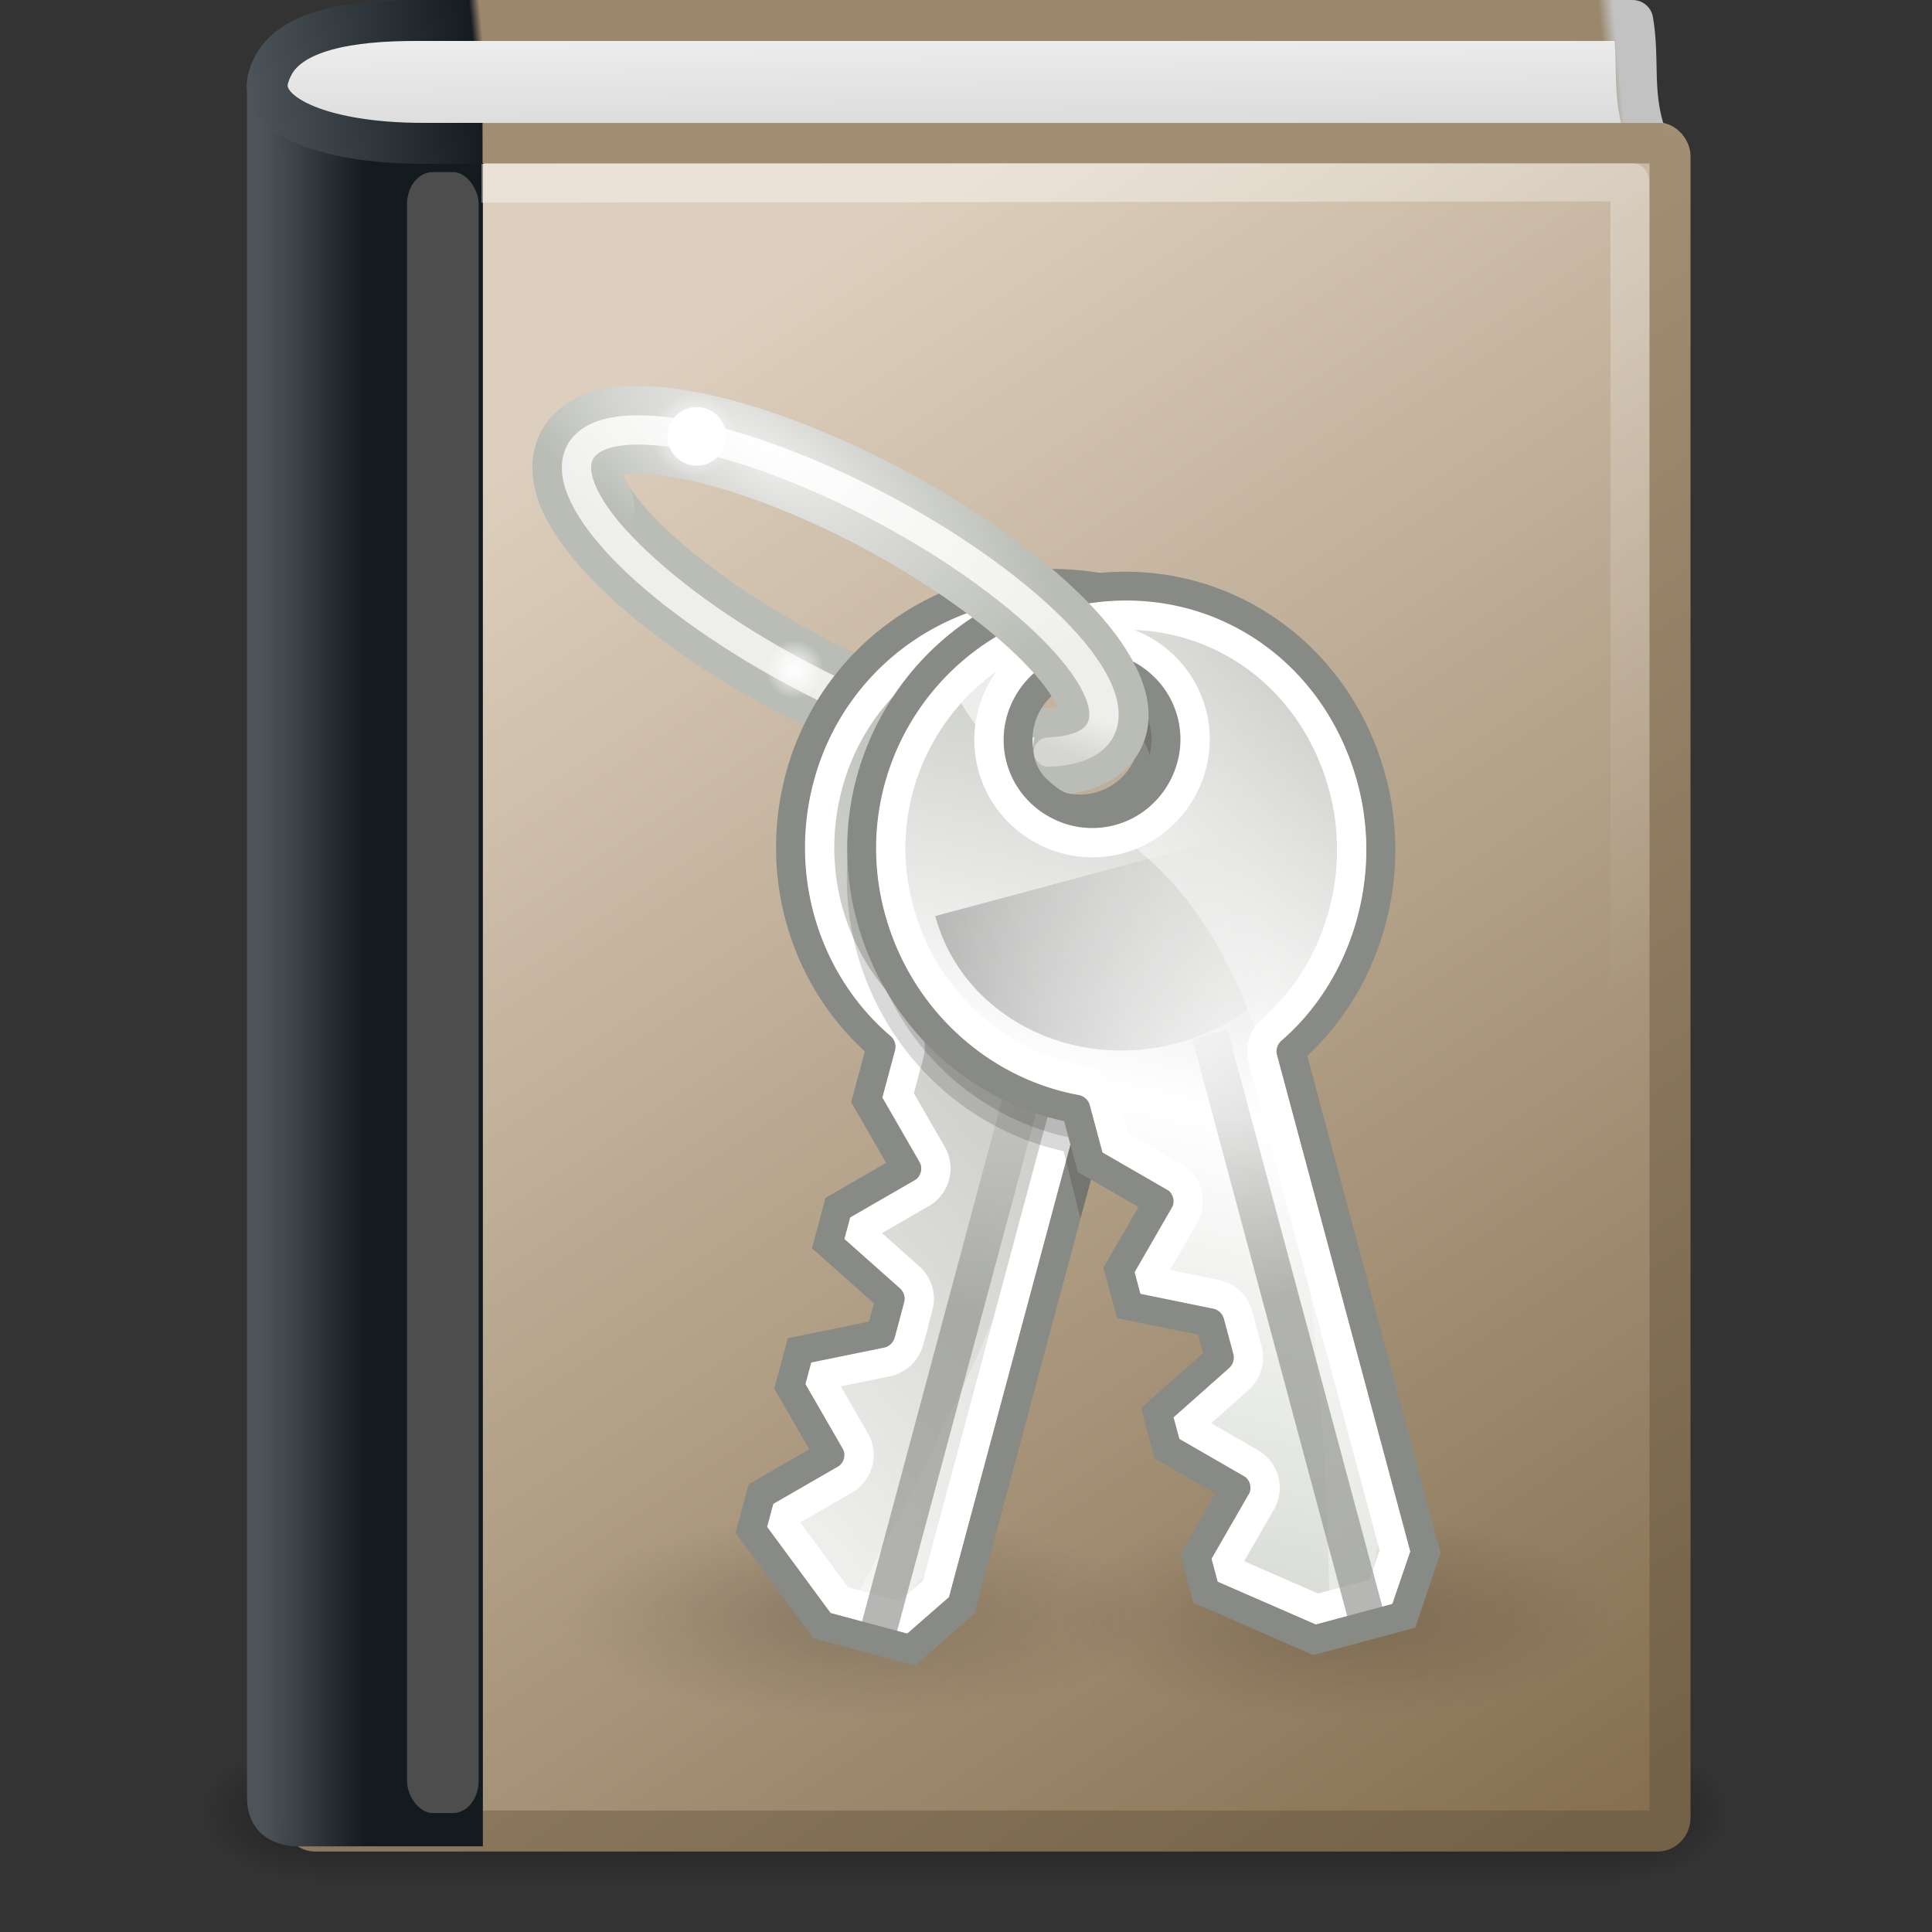 <?xml version="1.0" encoding="UTF-8" standalone="no"?>
<!-- Created with Inkscape (http://www.inkscape.org/) -->

<svg
   xmlns:dc="http://purl.org/dc/elements/1.1/"
   xmlns:cc="http://creativecommons.org/ns#"
   xmlns:rdf="http://www.w3.org/1999/02/22-rdf-syntax-ns#"
   xmlns:svg="http://www.w3.org/2000/svg"
   xmlns="http://www.w3.org/2000/svg"
   xmlns:xlink="http://www.w3.org/1999/xlink"
   xmlns:sodipodi="http://sodipodi.sourceforge.net/DTD/sodipodi-0.dtd"
   xmlns:inkscape="http://www.inkscape.org/namespaces/inkscape"
   id="svg3506"
   height="48"
   width="48"
   version="1.0"
   inkscape:version="0.48.3.1 r9886"
   sodipodi:docname="__agroup__authz_inst.svg">
  <rect width="100%" height="100%" fill="#333333" stroke="none"/>
  <sodipodi:namedview
     pagecolor="#ffffff"
     bordercolor="#666666"
     borderopacity="1"
     objecttolerance="10"
     gridtolerance="10"
     guidetolerance="10"
     inkscape:pageopacity="0"
     inkscape:pageshadow="2"
     inkscape:window-width="1227"
     inkscape:window-height="1023"
     id="namedview50"
     showgrid="false"
     inkscape:zoom="9.8333333"
     inkscape:cx="22.105246"
     inkscape:cy="12.792267"
     inkscape:window-x="448"
     inkscape:window-y="49"
     inkscape:window-maximized="0"
     inkscape:current-layer="svg3506" />
  <defs
     id="defs3508">
    <radialGradient
       id="radialGradient3873"
       xlink:href="#linearGradient5060"
       gradientUnits="userSpaceOnUse"
       cy="486.65"
       cx="605.71"
       gradientTransform="matrix(0.024,0,0,0.015,26.478,38.629)"
       r="117.14" />
    <linearGradient
       id="linearGradient5060">
      <stop
         id="stop5062"
         offset="0" />
      <stop
         id="stop5064"
         style="stop-opacity:0"
         offset="1" />
    </linearGradient>
    <radialGradient
       id="radialGradient3586"
       xlink:href="#linearGradient5060"
       gradientUnits="userSpaceOnUse"
       cy="486.65"
       cx="605.71"
       gradientTransform="matrix(-0.024,0,0,0.015,21.522,38.629)"
       r="117.14" />
    <linearGradient
       id="linearGradient3584"
       y2="609.51"
       gradientUnits="userSpaceOnUse"
       x2="302.86"
       gradientTransform="matrix(0.07,0,0,0.015,-1.45,38.629)"
       y1="366.65"
       x1="302.86">
      <stop
         id="stop5050"
         style="stop-opacity:0"
         offset="0" />
      <stop
         id="stop5056"
         offset=".5" />
      <stop
         id="stop5052"
         style="stop-opacity:0"
         offset="1" />
    </linearGradient>
    <linearGradient
       id="linearGradient2878"
       y2="61.22"
       gradientUnits="userSpaceOnUse"
       x2="53.453"
       gradientTransform="matrix(0.701,0,0,0.754,2.079,-0.169)"
       y1="11.03"
       x1="22.334">
      <stop
         id="stop3321"
         style="stop-color:#af9b7f"
         offset="0" />
      <stop
         id="stop3323"
         style="stop-color:#736148"
         offset="1" />
    </linearGradient>
    <linearGradient
       id="linearGradient2876"
       y2="46"
       gradientUnits="userSpaceOnUse"
       x2="38.491"
       gradientTransform="matrix(0.974,0,0,1.048,2.047,-2.217)"
       y1="9.889"
       x1="16.102">
      <stop
         id="stop8969"
         style="stop-color:#ddcfbd"
         offset="0" />
      <stop
         id="stop8971"
         style="stop-color:#856f50"
         offset="1" />
    </linearGradient>
    <linearGradient
       id="linearGradient2873"
       y2="25.019"
       gradientUnits="userSpaceOnUse"
       x2="8.5"
       gradientTransform="matrix(0.837,0,0,1.043,1.952,-2.097)"
       y1="25.019"
       x1="5.48">
      <stop
         id="stop8980"
         style="stop-color:#4d5459;stop-opacity:.996"
         offset="0" />
      <stop
         id="stop8982"
         style="stop-color:#141b1f"
         offset="1" />
    </linearGradient>
    <linearGradient
       id="linearGradient2867"
       y2=".065"
       gradientUnits="userSpaceOnUse"
       x2="55.495"
       gradientTransform="matrix(0.716,0,0,0.747,2.154,-0.052)"
       y1="5.244"
       x1="5.754">
      <stop
         id="stop3915"
         style="stop-color:#4e555a"
         offset="0" />
      <stop
         id="stop3917"
         style="stop-color:#151c20"
         offset=".16" />
      <stop
         id="stop3919"
         style="stop-color:#9b876c"
         offset=".167" />
      <stop
         id="stop3921"
         style="stop-color:#9b876c"
         offset=".752" />
      <stop
         id="stop3923"
         style="stop-color:#9b876c"
         offset=".939" />
      <stop
         id="stop3925"
         style="stop-color:#c2c2c2"
         offset=".949" />
      <stop
         id="stop3927"
         style="stop-color:#c2c2c2"
         offset="1" />
    </linearGradient>
    <linearGradient
       id="linearGradient2865"
       y2="4.883"
       gradientUnits="userSpaceOnUse"
       x2="24.64"
       gradientTransform="matrix(1.004,0,0,1.538,1.223,-4.04)"
       y1="3.123"
       x1="24.627">
      <stop
         id="stop2348"
         style="stop-color:#eee"
         offset="0" />
      <stop
         id="stop2350"
         style="stop-color:#d9d9da"
         offset="1" />
    </linearGradient>
    <linearGradient
       id="linearGradient3204"
       y2="24.62"
       gradientUnits="userSpaceOnUse"
       x2="40.978"
       y1="4.034"
       x1="28.252">
      <stop
         id="stop3200"
         style="stop-color:#fff"
         offset="0" />
      <stop
         id="stop3202"
         style="stop-color:#fff;stop-opacity:0"
         offset="1" />
    </linearGradient>
    <linearGradient
       inkscape:collect="always"
       xlink:href="#linearGradient2865"
       id="linearGradient3030"
       gradientUnits="userSpaceOnUse"
       gradientTransform="matrix(1.004,0,0,1.538,1.223,-4.04)"
       x1="24.627"
       y1="3.123"
       x2="24.64"
       y2="4.883" />
    <linearGradient
       inkscape:collect="always"
       xlink:href="#linearGradient2867"
       id="linearGradient3032"
       gradientUnits="userSpaceOnUse"
       gradientTransform="matrix(0.716,0,0,0.747,2.154,-0.052)"
       x1="5.754"
       y1="5.244"
       x2="55.495"
       y2=".065" />
    <linearGradient
       inkscape:collect="always"
       xlink:href="#linearGradient3204"
       id="linearGradient3035"
       gradientUnits="userSpaceOnUse"
       x1="28.252"
       y1="4.034"
       x2="40.978"
       y2="24.62" />
    <linearGradient
       inkscape:collect="always"
       xlink:href="#linearGradient2873"
       id="linearGradient3040"
       gradientUnits="userSpaceOnUse"
       gradientTransform="matrix(0.837,0,0,1.043,1.952,-2.097)"
       x1="5.48"
       y1="25.019"
       x2="8.5"
       y2="25.019" />
    <linearGradient
       inkscape:collect="always"
       xlink:href="#linearGradient2876"
       id="linearGradient3043"
       gradientUnits="userSpaceOnUse"
       gradientTransform="matrix(0.974,0,0,1.048,2.047,-2.217)"
       x1="16.102"
       y1="9.889"
       x2="38.491"
       y2="46" />
    <linearGradient
       inkscape:collect="always"
       xlink:href="#linearGradient2878"
       id="linearGradient3045"
       gradientUnits="userSpaceOnUse"
       gradientTransform="matrix(0.701,0,0,0.754,2.079,-0.169)"
       x1="22.334"
       y1="11.03"
       x2="53.453"
       y2="61.22" />
    <radialGradient
       cx="20"
       cy="46"
       r="8"
       fx="20"
       fy="46"
       id="radialGradient7612"
       xlink:href="#linearGradient7604"
       gradientUnits="userSpaceOnUse"
       gradientTransform="matrix(1,0,0,0.25,0,34.5)" />
    <linearGradient
       id="linearGradient7604">
      <stop
         id="stop7606"
         style="stop-color:black;stop-opacity:1"
         offset="0" />
      <stop
         id="stop7608"
         style="stop-color:black;stop-opacity:0"
         offset="1" />
    </linearGradient>
    <radialGradient
       cx="20"
       cy="46"
       r="8"
       fx="20"
       fy="46"
       id="radialGradient7610"
       xlink:href="#linearGradient7604"
       gradientUnits="userSpaceOnUse"
       gradientTransform="matrix(1,0,0,0.25,0,34.5)" />
    <linearGradient
       id="linearGradient3300">
      <stop
         id="stop3302"
         style="stop-color:black;stop-opacity:1"
         offset="0" />
      <stop
         id="stop3304"
         style="stop-color:black;stop-opacity:0"
         offset="1" />
    </linearGradient>
    <radialGradient
       cx="17.813"
       cy="14.729"
       r="9.5"
       fx="17.813"
       fy="14.729"
       id="radialGradient6179"
       xlink:href="#linearGradient7557"
       gradientUnits="userSpaceOnUse"
       gradientTransform="matrix(1,0,0,0.632,0,2.947)" />
    <linearGradient
       id="linearGradient7557">
      <stop
         id="stop7559"
         style="stop-color:#eeeeec;stop-opacity:1"
         offset="0" />
      <stop
         id="stop7561"
         style="stop-color:#eeeeec;stop-opacity:1"
         offset="1" />
    </linearGradient>
    <radialGradient
       cx="11.156"
       cy="2.062"
       r="0.906"
       fx="11.156"
       fy="2.062"
       id="radialGradient6201"
       xlink:href="#linearGradient7582"
       gradientUnits="userSpaceOnUse"
       gradientTransform="matrix(1,0,0,0.621,0,0.782)" />
    <linearGradient
       id="linearGradient7582">
      <stop
         id="stop7584"
         style="stop-color:white;stop-opacity:1"
         offset="0" />
      <stop
         id="stop7586"
         style="stop-color:white;stop-opacity:0"
         offset="1" />
    </linearGradient>
    <linearGradient
       x1="13.819"
       y1="30.03"
       x2="36.228"
       y2="45.195"
       id="linearGradient7425"
       xlink:href="#linearGradient6826"
       gradientUnits="userSpaceOnUse"
       gradientTransform="matrix(0,0.674,-0.676,0,37.102,14.816)" />
    <linearGradient
       id="linearGradient6826">
      <stop
         id="stop6828"
         style="stop-color:#babdb6;stop-opacity:1"
         offset="0" />
      <stop
         id="stop6830"
         style="stop-color:#eeeeec;stop-opacity:1"
         offset="1" />
    </linearGradient>
    <linearGradient
       x1="17"
       y1="45.248"
       x2="17"
       y2="30.759"
       id="linearGradient7427"
       xlink:href="#linearGradient6958"
       gradientUnits="userSpaceOnUse"
       gradientTransform="matrix(0,0.625,-0.676,0,37.102,15.875)" />
    <linearGradient
       id="linearGradient6958">
      <stop
         id="stop6960"
         style="stop-color:black;stop-opacity:1"
         offset="0" />
      <stop
         id="stop6962"
         style="stop-color:#888a85;stop-opacity:0"
         offset="1" />
    </linearGradient>
    <linearGradient
       x1="15.406"
       y1="37.344"
       x2="16.865"
       y2="24.25"
       id="linearGradient7431"
       xlink:href="#linearGradient2816"
       gradientUnits="userSpaceOnUse"
       gradientTransform="matrix(0,0.674,-0.676,0,37.102,14.816)" />
    <linearGradient
       id="linearGradient2816">
      <stop
         id="stop2818"
         style="stop-color:white;stop-opacity:1"
         offset="0" />
      <stop
         id="stop2820"
         style="stop-color:white;stop-opacity:0"
         offset="1" />
    </linearGradient>
    <linearGradient
       x1="33.12"
       y1="20.5"
       x2="22.328"
       y2="20.5"
       id="linearGradient7433"
       xlink:href="#linearGradient4542"
       gradientUnits="userSpaceOnUse"
       gradientTransform="matrix(0.727,0,0,1,12.273,-34.844)" />
    <linearGradient
       id="linearGradient4542">
      <stop
         id="stop4544"
         style="stop-color:#888a85;stop-opacity:1"
         offset="0" />
      <stop
         id="stop4546"
         style="stop-color:#888a85;stop-opacity:0"
         offset="1" />
    </linearGradient>
    <linearGradient
       x1="6.719"
       y1="22.936"
       x2="44.344"
       y2="42.605"
       id="linearGradient6789"
       xlink:href="#linearGradient7614"
       gradientUnits="userSpaceOnUse"
       gradientTransform="matrix(0,0.674,-0.676,0,37.102,14.816)" />
    <linearGradient
       id="linearGradient7614">
      <stop
         id="stop7616"
         style="stop-color:#babdb6;stop-opacity:1"
         offset="0" />
      <stop
         id="stop7628"
         style="stop-color:white;stop-opacity:1"
         offset="0.487" />
      <stop
         id="stop7618"
         style="stop-color:#d3d7cf;stop-opacity:1"
         offset="1" />
    </linearGradient>
    <linearGradient
       x1="17"
       y1="45.248"
       x2="17"
       y2="30.759"
       id="linearGradient6791"
       xlink:href="#linearGradient6958"
       gradientUnits="userSpaceOnUse"
       gradientTransform="matrix(0,0.625,-0.676,0,37.102,15.875)" />
    <linearGradient
       id="linearGradient3336">
      <stop
         id="stop3338"
         style="stop-color:black;stop-opacity:1"
         offset="0" />
      <stop
         id="stop3340"
         style="stop-color:#888a85;stop-opacity:0"
         offset="1" />
    </linearGradient>
    <linearGradient
       x1="15.406"
       y1="37.344"
       x2="16.865"
       y2="24.25"
       id="linearGradient6834"
       xlink:href="#linearGradient2816"
       gradientUnits="userSpaceOnUse"
       gradientTransform="matrix(0,0.674,-0.676,0,37.102,14.816)" />
    <linearGradient
       id="linearGradient3343">
      <stop
         id="stop3345"
         style="stop-color:white;stop-opacity:1"
         offset="0" />
      <stop
         id="stop3347"
         style="stop-color:white;stop-opacity:0"
         offset="1" />
    </linearGradient>
    <linearGradient
       x1="33.12"
       y1="20.5"
       x2="22.328"
       y2="20.5"
       id="linearGradient6798"
       xlink:href="#linearGradient4542"
       gradientUnits="userSpaceOnUse"
       gradientTransform="matrix(0.727,0,0,1,12.273,-34.844)" />
    <linearGradient
       id="linearGradient3350">
      <stop
         id="stop3352"
         style="stop-color:#888a85;stop-opacity:1"
         offset="0" />
      <stop
         id="stop3354"
         style="stop-color:#888a85;stop-opacity:0"
         offset="1" />
    </linearGradient>
    <radialGradient
       cx="23.681"
       cy="5.341"
       r="5.055"
       fx="23.681"
       fy="5.341"
       id="radialGradient6183"
       xlink:href="#linearGradient7491"
       gradientUnits="userSpaceOnUse"
       gradientTransform="matrix(-1.592,-0.191,-1.18,-1.435,57.81,15.557)" />
    <linearGradient
       id="linearGradient7491">
      <stop
         id="stop7493"
         style="stop-color:#eeeeec;stop-opacity:1"
         offset="0" />
      <stop
         id="stop7495"
         style="stop-color:#babdb6;stop-opacity:1"
         offset="1" />
    </linearGradient>
    <radialGradient
       cx="11.156"
       cy="2.062"
       r="0.906"
       fx="11.156"
       fy="2.062"
       id="radialGradient6187"
       xlink:href="#linearGradient7592"
       gradientUnits="userSpaceOnUse"
       gradientTransform="matrix(1,0,0,0.621,0,0.782)" />
    <linearGradient
       id="linearGradient7592">
      <stop
         id="stop7594"
         style="stop-color:white;stop-opacity:1"
         offset="0" />
      <stop
         id="stop7596"
         style="stop-color:white;stop-opacity:0"
         offset="1" />
    </linearGradient>
    <radialGradient
       cx="24.091"
       cy="5.053"
       r="4.492"
       fx="24.091"
       fy="5.053"
       id="radialGradient6191"
       xlink:href="#linearGradient7549"
       gradientUnits="userSpaceOnUse"
       gradientTransform="matrix(1.637,-0.363,2.153,1.85,-36.53,2.087)" />
    <linearGradient
       id="linearGradient7549">
      <stop
         id="stop7551"
         style="stop-color:white;stop-opacity:1"
         offset="0" />
      <stop
         id="stop7553"
         style="stop-color:#eeeeec;stop-opacity:1"
         offset="1" />
    </linearGradient>
    <linearGradient
       x1="20.723"
       y1="16.83"
       x2="22.697"
       y2="15.894"
       id="linearGradient6195"
       xlink:href="#linearGradient7567"
       gradientUnits="userSpaceOnUse"
       gradientTransform="matrix(1.13,-0.236,0.915,0.637,-15.02,7.538)" />
    <linearGradient
       id="linearGradient7567">
      <stop
         id="stop7569"
         style="stop-color:black;stop-opacity:1"
         offset="0" />
      <stop
         id="stop7571"
         style="stop-color:black;stop-opacity:0"
         offset="1" />
    </linearGradient>
  </defs>
  <g
     transform="matrix(0.956,0,0,0.956,1.045,1.106)"
     id="g2877">
    <rect
       x="7"
       y="44.266"
       width="34"
       height="3.734"
       style="opacity:0.402;fill:url(#linearGradient3584)"
       id="rect2879" />
    <path
       inkscape:connector-curvature="0"
       d="M 7,44.266 V 48 C 5.759,48.007 4,47.163 4,46.133 4,45.102 5.385,44.266 7,44.266 z"
       style="opacity:0.402;fill:url(#radialGradient3586)"
       id="path2881" />
    <path
       inkscape:connector-curvature="0"
       d="M 41,44.266 V 48 c 1.241,0.007 3,-0.837 3,-1.867 0,-1.031 -1.385,-1.867 -3,-1.867 z"
       style="opacity:0.402;fill:url(#radialGradient3873)"
       id="path2883" />
  </g>
  <rect
     x="7.513"
     y="3.55"
     width="33.978"
     height="41.941"
     ry="0.33"
     rx="0.31"
     style="fill:url(#linearGradient3043);stroke:url(#linearGradient3045);stroke-width:1.019;stroke-linecap:round;stroke-linejoin:round;stroke-miterlimit:0"
     id="rect2719" />
  <path
     inkscape:connector-curvature="0"
     d="m 6.137,2.074 c 2.418,1.53 4.584,0.896 5.86,1.054 v 42.744 H 7.333 c 0,0 -1.196,0 -1.196,-1.226 V 2.074 z"
     style="fill:url(#linearGradient3040)"
     id="path2721" />
  <rect
     x="10.112"
     y="4.275"
     width="1.78"
     height="40.77"
     ry="0.799"
     rx="0.64"
     style="fill:#4d4d4d"
     id="rect2725" />
  <path
     inkscape:connector-curvature="0"
     d="m 12.446,4.551 28.048,-0.033 v 40.206"
     style="opacity:0.4;fill:none;stroke:url(#linearGradient3035);stroke-width:0.967;stroke-linecap:square;stroke-linejoin:round"
     id="path4743" />
  <path
     inkscape:connector-curvature="0"
     d="M 40.839,3.217 C 40.544,2.226 40.728,1.454 40.565,0.509 c 0,2e-5 -28.591,2e-5 -30.24,2e-5 -1.571,0 -3.122,0.23 -3.56,1.167 -0.025,0.053 -0.052,0.106 -0.067,0.163 -0.402,0.966 1.262,1.722 3.805,1.722 h 1.515"
     style="fill:url(#linearGradient3030);stroke:url(#linearGradient3032);stroke-width:1.017;stroke-linejoin:round;stroke-miterlimit:0"
     id="path2723" />
  <path
     inkscape:connector-curvature="0"
     d="M 41.308,3.555 H 11.989"
     style="fill:#a18d72;fill-rule:evenodd;stroke:#a18d72;stroke-width:1px"
     id="path4494" />
  <g
     transform="matrix(0.728,0,0,0.728,8.862,8.861)"
     id="layer1">
    <path
       inkscape:connector-curvature="0"
       d="m 28,46 a 8,2 0 1 1 -16,0 8,2 0 1 1 16,0 z"
       transform="matrix(1.188,0,0,1.75,9.75,-37.5)"
       id="path7600"
       style="opacity:0.163;fill:url(#radialGradient7612);fill-opacity:1;fill-rule:evenodd;stroke:none;stroke-width:1;marker:none;visibility:visible;display:inline;overflow:visible;enable-background:accumulate" />
    <path
       inkscape:connector-curvature="0"
       d="m 28,46 a 8,2 0 1 1 -16,0 8,2 0 1 1 16,0 z"
       transform="matrix(1.25,0,0,1.75,-8,-37.5)"
       id="path7602"
       style="opacity:0.163;fill:url(#radialGradient7610);fill-opacity:1;fill-rule:evenodd;stroke:none;stroke-width:1;marker:none;visibility:visible;display:inline;overflow:visible;enable-background:accumulate" />
    <path
       inkscape:connector-curvature="0"
       d="M 24.281,13.418 C 21.785,13.939 16.274,11.934 11.978,8.944 7.683,5.953 6.223,3.103 8.719,2.582"
       id="use6159"
       style="fill:none;stroke:#babdb6;stroke-width:3;stroke-linecap:round;stroke-linejoin:miter;stroke-miterlimit:4;stroke-opacity:1;stroke-dashoffset:0.7" />
    <path
       inkscape:connector-curvature="0"
       d="m 21.022,7.056 c 4.295,2.991 5.755,5.84 3.259,6.362 C 21.785,13.939 16.274,11.934 11.978,8.944 7.683,5.953 6.223,3.103 8.719,2.582 11.215,2.061 16.727,4.066 21.022,7.056 z"
       id="use6161"
       style="fill:none;stroke:url(#radialGradient6179);stroke-width:1;stroke-linecap:round;stroke-linejoin:miter;stroke-miterlimit:4;stroke-opacity:1;stroke-dashoffset:0.7" />
    <path
       inkscape:connector-curvature="0"
       d="m 12.062,2.062 a 0.906,0.562 0 1 1 -1.812,0 0.906,0.562 0 1 1 1.812,0 z"
       transform="matrix(1.103,0,0,1.778,2.637,7.009)"
       id="use6173"
       style="fill:url(#radialGradient6201);fill-opacity:1;fill-rule:evenodd;stroke:none;stroke-width:1;marker:none;visibility:visible;display:inline;overflow:visible;enable-background:accumulate" />
    <g
       transform="matrix(1.222,0.328,-0.328,1.222,15.103,-16.514)"
       id="g7413">
      <path
         inkscape:connector-curvature="0"
         d="m 13.438,16.5 c -3.919,-1e-6 -7.094,3.158 -7.094,7.062 2e-7,2.818 1.605,5.301 4,6.438 l 0,1.5 1.5,1.5 -1.5,1.5 0,1 2,1 0,1 -2,1 0,1 1.5,1.5 -1.5,1.5 0,1 2.5,2 2.5,0 1,-1.5 0,-14 c 2.372,-1.145 4,-3.699 4,-6.5 0,-3.905 -2.987,-7 -6.906,-7 z m -0.094,2 c 1.104,0 2,0.896 2,2 0,1.104 -0.896,2 -2,2 -1.104,0 -2,-0.896 -2,-2 0,-1.104 0.896,-2 2,-2 z"
         id="path7415"
         style="fill:url(#linearGradient7425);fill-opacity:1;fill-rule:evenodd;stroke:#888a85;stroke-width:0.79;stroke-linecap:round;stroke-linejoin:miter;stroke-miterlimit:4;stroke-opacity:1;stroke-dasharray:none" />
      <path
         inkscape:connector-curvature="0"
         d="M 18.847,24 8.028,24 c 0,2.76 2.423,5 5.409,5 2.986,0 5.409,-2.24 5.409,-5 z"
         id="path7417"
         style="opacity:0.3;fill:url(#linearGradient7427);fill-opacity:1;fill-rule:evenodd;stroke:none" />
      <path
         inkscape:connector-curvature="0"
         d="m 13.438,17.281 c -3.502,-1e-6 -6.312,2.798 -6.312,6.281 2e-7,2.523 1.441,4.743 3.562,5.75 A 0.777,0.777 0 0 1 11.125,30 l 0,1.156 1.281,1.281 a 0.777,0.777 0 0 1 0,1.125 l -1.281,1.281 0,0.188 1.562,0.781 A 0.777,0.777 0 0 1 13.125,36.5 l 0,1 a 0.777,0.777 0 0 1 -0.438,0.688 l -1.562,0.781 0,0.188 1.281,1.281 a 0.777,0.777 0 0 1 0,1.125 l -1.281,1.281 0,0.281 2,1.594 1.781,0 0.656,-0.969 0,-13.75 A 0.777,0.777 0 0 1 16,29.312 c 2.091,-1.009 3.562,-3.312 3.562,-5.812 0,-3.509 -2.615,-6.219 -6.125,-6.219 z m -0.094,0.438 c 1.524,0 2.781,1.257 2.781,2.781 0,1.524 -1.257,2.781 -2.781,2.781 -1.524,0 -2.781,-1.257 -2.781,-2.781 0,-1.524 1.257,-2.781 2.781,-2.781 z"
         id="path7419"
         style="fill:none;stroke:#ffffff;stroke-width:0.79;stroke-linecap:round;stroke-linejoin:miter;stroke-miterlimit:4;stroke-opacity:1;stroke-dasharray:none" />
      <path
         inkscape:connector-curvature="0"
         d="m 13.406,17.625 c -0.219,0.004 -0.467,0.034 -0.688,0.062 -0.933,0.12 -1.776,0.46 -2.531,0.938 0.174,0.635 0.425,1.158 0.719,1.625 0.126,-1.319 1.242,-2.344 2.594,-2.344 1.436,0 2.594,1.158 2.594,2.594 0,1.436 -1.158,2.594 -2.594,2.594 -0.077,0 -0.147,-0.021 -0.219,-0.031 1.059,1.27 2.022,2.944 2.281,6.094 2.266,-0.909 3.875,-2.926 3.875,-5.594 -0.086,-2.602 -1.541,-4.611 -4,-5.625 -0.68,-0.225 -1.364,-0.326 -2.031,-0.312 z M 15.375,34.688 c -0.279,2.586 -0.855,5.742 -1.812,9.688 l 1.156,0 0.656,-1.312 0,-8.375 z"
         id="path7421"
         style="opacity:0.6;fill:url(#linearGradient7431);fill-opacity:1;fill-rule:evenodd;stroke:none" />
      <rect
         width="16.312"
         height="0.981"
         x="29"
         y="-14.844"
         transform="matrix(0,1,-1,0,0,0)"
         id="rect7423"
         style="opacity:0.615;fill:url(#linearGradient7433);fill-opacity:1;fill-rule:evenodd;stroke:none" />
    </g>
    <path
       inkscape:connector-curvature="0"
       d="m 25.688,8.875 c -0.589,0.037 -1.182,0.121 -1.781,0.281 -4.791,1.284 -7.654,6.195 -6.375,10.969 0.923,3.445 3.699,5.957 7,6.562 l 0.188,0.75 L 25.25,25.5 c 3.275,-0.623 6.114,-3.2 7.031,-6.625 1.018,-3.799 -0.445,-7.588 -3.5,-9.625 C 27.801,8.944 26.762,8.808 25.688,8.875 z m -0.844,1.5 c 0.168,0.01 0.331,0.049 0.5,0.094 1.075,0.288 1.807,1.228 1.875,2.281 0.129,0.207 0.246,0.439 0.312,0.688 0.362,1.35 -0.432,2.732 -1.781,3.094 -1.35,0.362 -2.732,-0.432 -3.094,-1.781 -0.042,-0.159 -0.082,-0.311 -0.094,-0.469 -0.005,-0.007 0.005,-0.024 0,-0.031 -0.36,-0.575 -0.502,-1.294 -0.312,-2 0.316,-1.181 1.419,-1.945 2.594,-1.875 z"
       id="path7441"
       style="opacity:0.15;fill:#000000;fill-opacity:1;fill-rule:evenodd;stroke:#000000;stroke-width:1;stroke-linecap:round;stroke-linejoin:miter;stroke-miterlimit:4;stroke-opacity:1;stroke-dasharray:none" />
    <g
       transform="matrix(1.222,-0.328,0.328,1.222,2.065,-7.604)"
       id="g6765">
      <path
         inkscape:connector-curvature="0"
         d="m 13.438,16.5 c -3.919,-1e-6 -7.094,3.158 -7.094,7.062 2e-7,2.818 1.605,5.301 4,6.438 l 0,1.5 1.5,1.5 -1.5,1.5 0,1 2,1 0,1 -2,1 0,1 1.5,1.5 -1.5,1.5 0,1 2.5,2 2.5,0 1,-1.5 0,-14 c 2.372,-1.145 4,-3.699 4,-6.5 0,-3.905 -2.987,-7 -6.906,-7 z m -0.094,2 c 1.104,0 2,0.896 2,2 0,1.104 -0.896,2 -2,2 -1.104,0 -2,-0.896 -2,-2 0,-1.104 0.896,-2 2,-2 z"
         id="path6767"
         style="fill:url(#linearGradient6789);fill-opacity:1;fill-rule:evenodd;stroke:#888a85;stroke-width:0.79;stroke-linecap:round;stroke-linejoin:miter;stroke-miterlimit:4;stroke-opacity:1;stroke-dasharray:none" />
      <path
         inkscape:connector-curvature="0"
         d="M 18.847,24 8.028,24 c 0,2.76 2.423,5 5.409,5 2.986,0 5.409,-2.24 5.409,-5 z"
         id="path6769"
         style="opacity:0.3;fill:url(#linearGradient6791);fill-opacity:1;fill-rule:evenodd;stroke:none" />
      <path
         inkscape:connector-curvature="0"
         d="m 13.438,17.281 c -3.502,-1e-6 -6.312,2.798 -6.312,6.281 2e-7,2.523 1.441,4.743 3.562,5.75 A 0.777,0.777 0 0 1 11.125,30 l 0,1.156 1.281,1.281 a 0.777,0.777 0 0 1 0,1.125 l -1.281,1.281 0,0.188 1.562,0.781 A 0.777,0.777 0 0 1 13.125,36.5 l 0,1 a 0.777,0.777 0 0 1 -0.438,0.688 l -1.562,0.781 0,0.188 1.281,1.281 a 0.777,0.777 0 0 1 0,1.125 l -1.281,1.281 0,0.281 2,1.594 1.781,0 0.656,-0.969 0,-13.75 A 0.777,0.777 0 0 1 16,29.312 c 2.091,-1.009 3.562,-3.312 3.562,-5.812 0,-3.509 -2.615,-6.219 -6.125,-6.219 z m -0.094,0.438 c 1.524,0 2.781,1.257 2.781,2.781 0,1.524 -1.257,2.781 -2.781,2.781 -1.524,0 -2.781,-1.257 -2.781,-2.781 0,-1.524 1.257,-2.781 2.781,-2.781 z"
         id="path6771"
         style="fill:none;stroke:#ffffff;stroke-width:0.79;stroke-linecap:round;stroke-linejoin:miter;stroke-miterlimit:4;stroke-opacity:1;stroke-dasharray:none" />
      <path
         inkscape:connector-curvature="0"
         d="m 13.406,17.625 c -0.219,0.004 -0.467,0.034 -0.688,0.062 -0.933,0.12 -1.776,0.46 -2.531,0.938 0.174,0.635 0.425,1.158 0.719,1.625 0.126,-1.319 1.242,-2.344 2.594,-2.344 1.436,0 2.594,1.158 2.594,2.594 0,1.436 -1.158,2.594 -2.594,2.594 -0.077,0 -0.147,-0.021 -0.219,-0.031 1.059,1.27 2.022,2.944 2.281,6.094 2.266,-0.909 3.875,-2.926 3.875,-5.594 -0.086,-2.602 -1.541,-4.611 -4,-5.625 -0.68,-0.225 -1.364,-0.326 -2.031,-0.312 z M 15.375,34.688 c -0.279,2.586 -0.855,5.742 -1.812,9.688 l 1.156,0 0.656,-1.312 0,-8.375 z"
         id="path6832"
         style="opacity:0.6;fill:url(#linearGradient6834);fill-opacity:1;fill-rule:evenodd;stroke:none" />
      <rect
         width="16.312"
         height="0.981"
         x="29"
         y="-14.844"
         transform="matrix(0,1,-1,0,0,0)"
         id="rect6776"
         style="opacity:0.615;fill:url(#linearGradient6798);fill-opacity:1;fill-rule:evenodd;stroke:none" />
    </g>
    <path
       inkscape:connector-curvature="0"
       d="M 7.974,5.144 C 6.384,2.55 8.913,1.724 13.619,3.3 c 4.706,1.576 9.817,4.961 11.407,7.555 0.789,1.287 0.644,2.113 -0.437,2.479"
       id="use6163"
       style="fill:none;stroke:url(#radialGradient6183);stroke-width:3;stroke-linecap:round;stroke-linejoin:miter;stroke-miterlimit:4;stroke-opacity:1;stroke-dashoffset:0.7" />
    <path
       inkscape:connector-curvature="0"
       d="m 12.062,2.062 a 0.906,0.562 0 1 1 -1.812,0 0.906,0.562 0 1 1 1.812,0 z"
       transform="matrix(1.591,0,0,2.563,-6.229,-2.588)"
       id="use6165"
       style="fill:url(#radialGradient6187);fill-opacity:1;fill-rule:evenodd;stroke:none;stroke-width:1;marker:none;visibility:visible;display:inline;overflow:visible;enable-background:accumulate" />
    <path
       inkscape:connector-curvature="0"
       d="M 10.813,8.082 C 6.963,5.047 6.386,2.547 9.525,2.501 12.664,2.456 18.336,4.883 22.187,7.918 c 3.792,2.989 4.422,5.461 1.423,5.577"
       id="use6167"
       style="fill:none;stroke:url(#radialGradient6191);stroke-width:1;stroke-linecap:round;stroke-linejoin:miter;stroke-miterlimit:4;stroke-opacity:1;stroke-dashoffset:0.7" />
    <path
       inkscape:connector-curvature="0"
       d="m 22.186,7.917 c 3.792,2.989 4.423,5.461 1.423,5.578"
       id="use6169"
       style="opacity:0.104;fill:none;stroke:url(#linearGradient6195);stroke-width:1;stroke-linecap:round;stroke-linejoin:miter;stroke-miterlimit:4;stroke-opacity:1;stroke-dashoffset:0.7" />
    <path
       inkscape:connector-curvature="0"
       d="m 12.062,2.062 a 0.906,0.562 0 1 1 -1.812,0 0.906,0.562 0 1 1 1.812,0 z"
       transform="matrix(1.103,0,0,1.778,-0.7,-0.946)"
       id="use6171"
       style="fill:#ffffff;fill-opacity:1;fill-rule:evenodd;stroke:none;stroke-width:1;marker:none;visibility:visible;display:inline;overflow:visible;enable-background:accumulate" />
  </g>
</svg>
